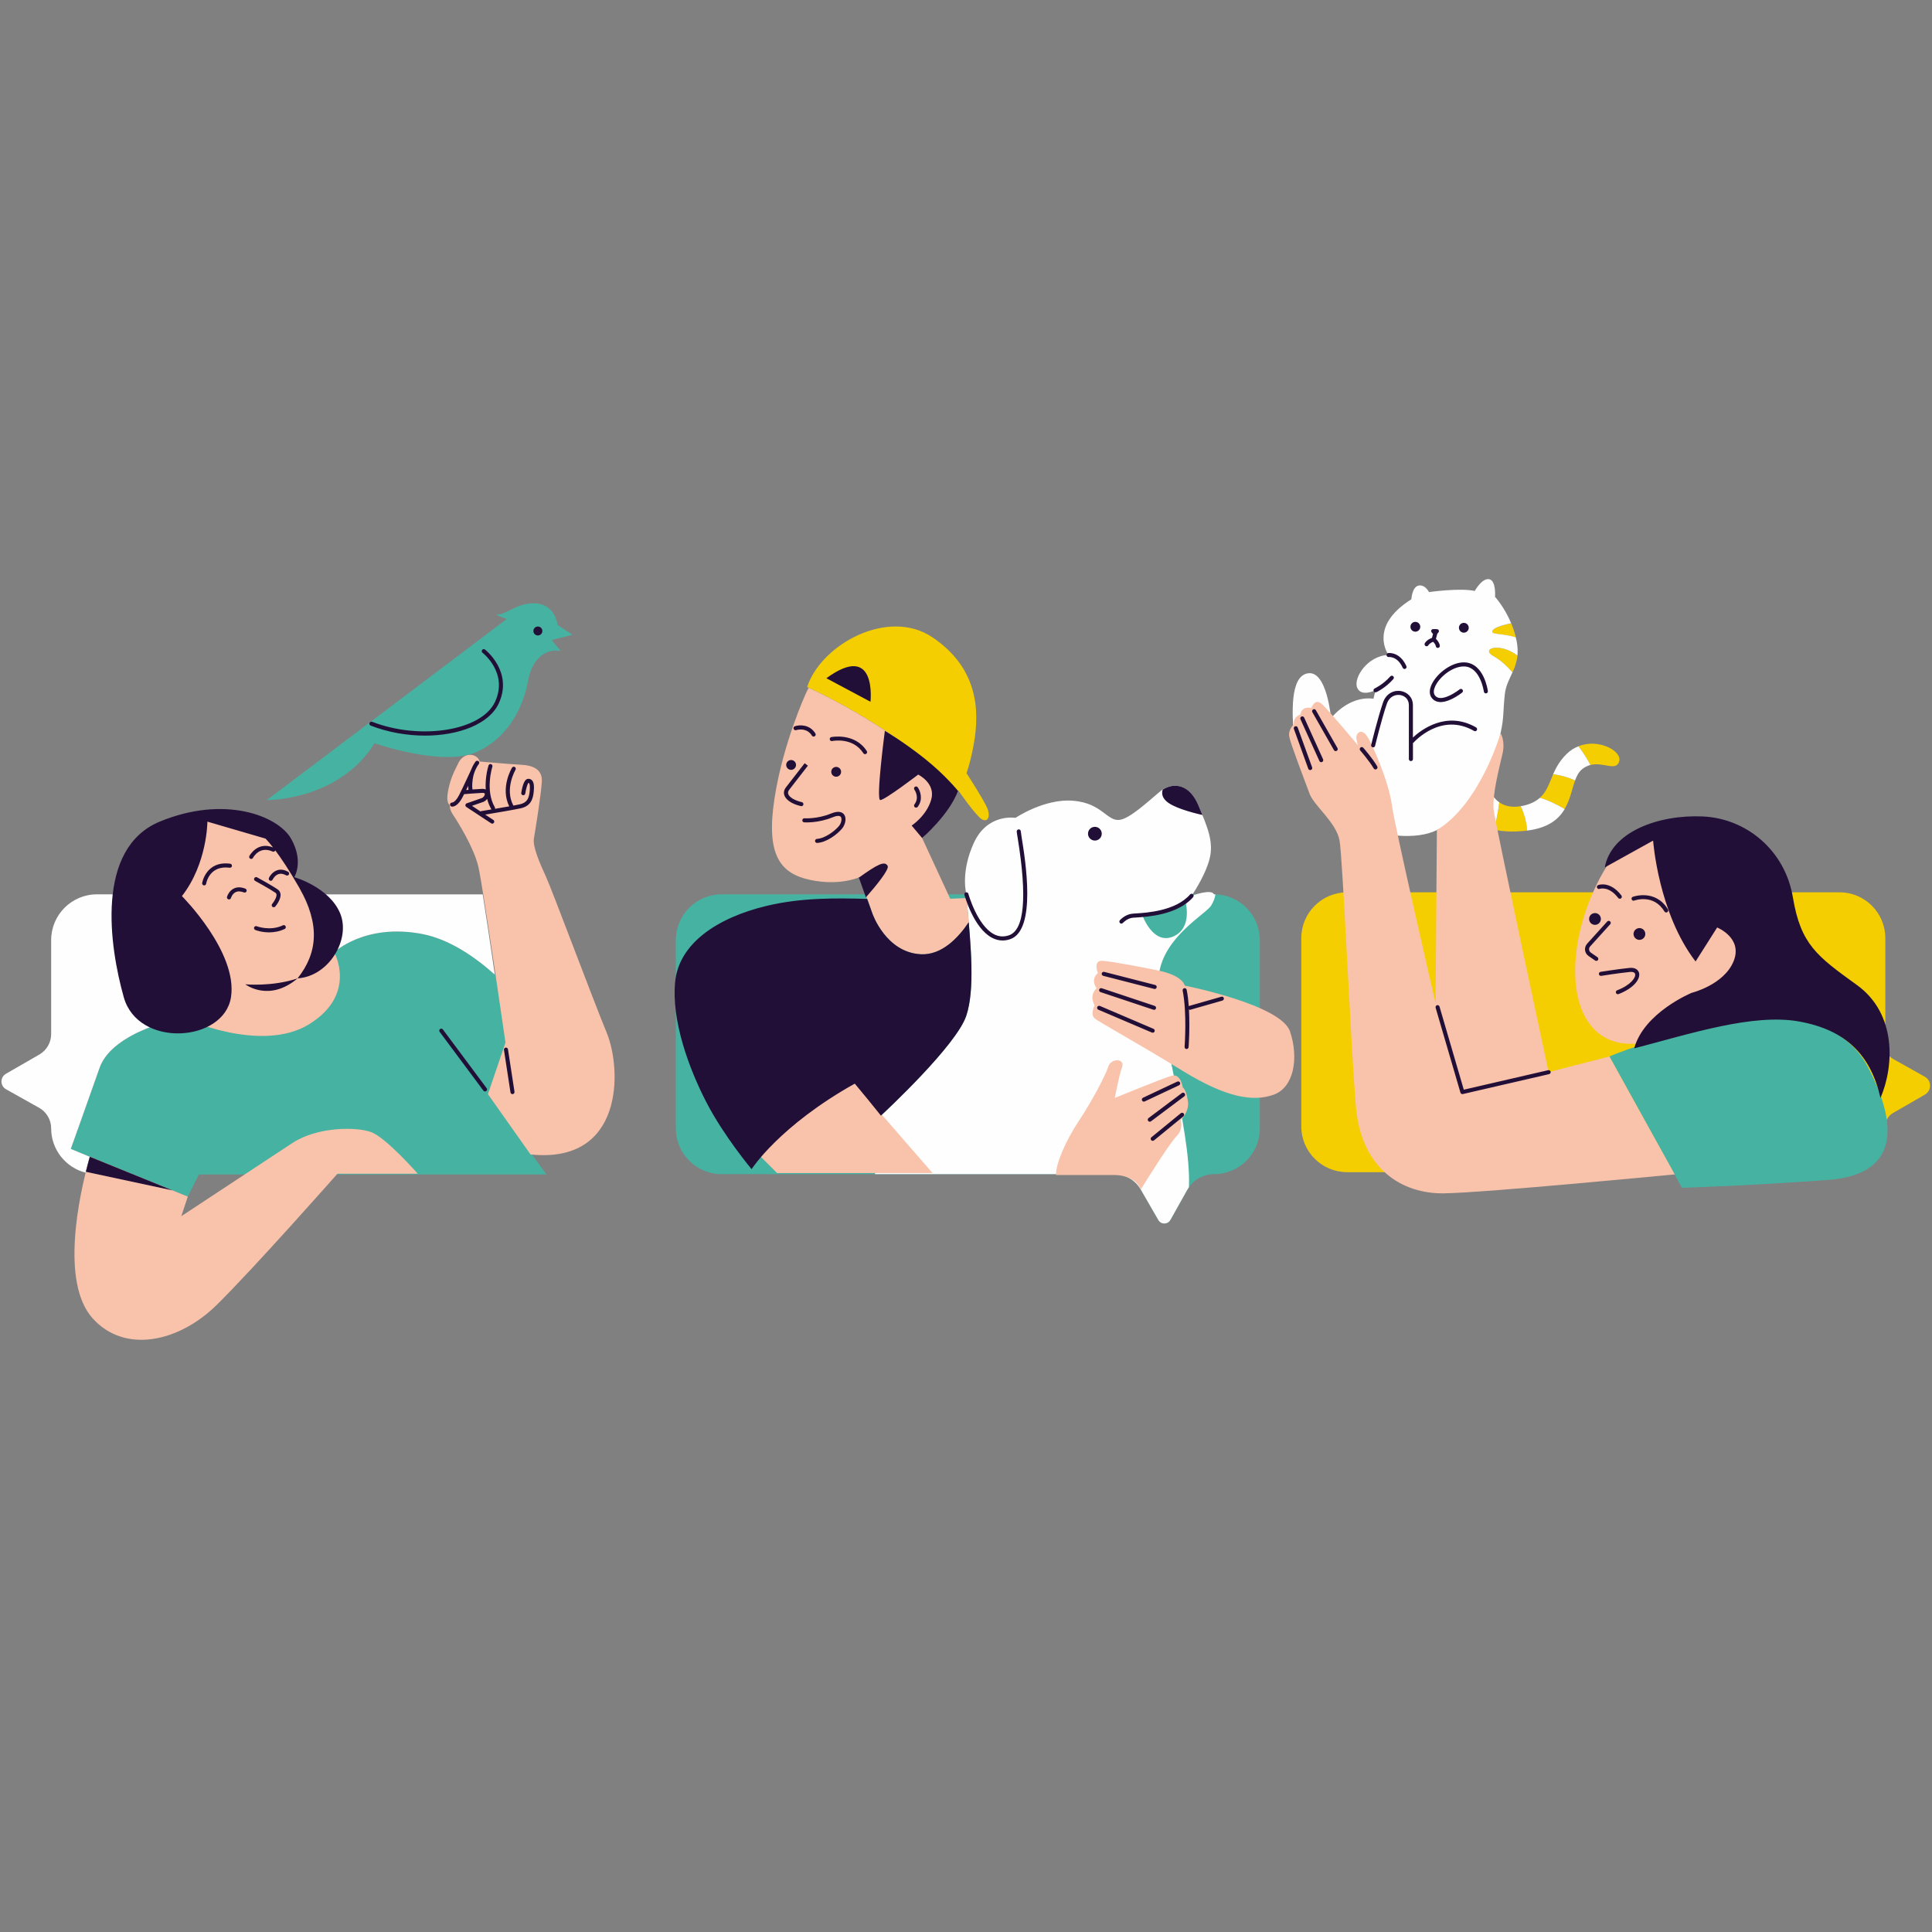 <svg xmlns="http://www.w3.org/2000/svg" xmlns:xlink="http://www.w3.org/1999/xlink" width="1000" zoomAndPan="magnify" viewBox="0 0 750 750" height="1000" preserveAspectRatio="xMidYMid meet" version="1.0"><rect x="0" y="0" width="750" height="750" fill="#808080" stroke="none"/><defs><clipPath id="2e55a5ad26"><path d="M 0 224.316 L 623 224.316 L 623 475 L 0 475 Z M 0 224.316 " clip-rule="nonzero"/></clipPath></defs><path fill="#f5ce02" d="M 747.254 424.922 L 734.855 432.074 C 733.008 433.145 731.863 435.109 731.863 437.246 C 731.863 447.07 723.902 455.031 714.078 455.031 L 522.941 455.031 C 513.117 455.031 505.156 447.07 505.156 437.246 L 505.156 364.184 C 505.156 354.359 513.117 346.398 522.941 346.398 L 714.094 346.398 C 723.918 346.398 731.879 354.359 731.879 364.184 L 731.879 405.902 C 731.879 408.051 733.039 410.051 734.93 411.102 L 747.207 417.98 C 749.91 419.492 749.922 423.367 747.254 424.922 Z M 375.199 300.137 C 376.129 297.434 377.121 293.836 377.988 289.031 C 380.523 275.09 379.254 259.105 362.02 247.434 C 344.77 235.766 318.656 250.227 313.332 266.715 C 313.332 266.715 349.602 282.684 371.918 307.043 C 371.918 307.043 371.98 306.984 372.086 306.832 L 372.055 306.906 C 372.055 306.906 378.906 316.793 381.191 318.074 C 383.48 319.34 384.609 316.93 383.223 313.633 C 381.91 310.582 376.098 301.508 375.199 300.137 Z M 628.555 295.621 C 629.82 291.594 620.668 286.543 612.75 289.703 C 614.262 291.656 615.91 294.094 617.402 296.961 C 622.469 295.68 627.305 299.586 628.555 295.621 Z M 611.441 302.973 C 608.266 301.508 605.309 300.852 602.945 300.562 C 601.402 304.086 600.457 307.32 597.789 309.699 C 601.234 310.734 604.516 312.352 607.383 314.078 C 609.547 310.414 610.25 306.25 611.441 302.973 Z M 579.867 254.789 C 582.719 256.344 585.312 258.906 587.156 261.027 C 588.027 259.09 588.805 257.031 589.062 254.512 C 582.125 249.16 574.465 251.844 579.867 254.789 Z M 588.453 247.434 C 587.98 245.469 587.355 243.637 586.652 241.977 C 583.07 242.738 578.922 243.941 579.363 245.422 C 579.637 246.32 583.801 245.957 588.453 247.434 Z M 582.016 311.453 C 581.68 314.566 580.828 318.652 580.02 322.055 C 583.129 322.785 587.141 323.062 592.297 322.496 C 592.496 322.48 592.664 322.449 592.848 322.422 C 592.527 318.453 591.457 315.281 590.312 312.965 C 586.547 313.605 583.879 312.766 582.016 311.453 Z M 582.016 311.453 " fill-opacity="1" fill-rule="nonzero"/><path fill="#46b2a2" d="M 489.062 364.961 L 489.062 438.023 C 489.062 447.848 481.102 455.809 471.277 455.809 C 466.977 455.809 463.012 458.129 460.906 461.895 L 454.363 473.578 C 453.34 475.41 450.719 475.426 449.68 473.609 L 442.848 461.758 C 440.727 458.082 436.789 455.809 432.551 455.809 L 280.141 455.809 C 270.316 455.809 262.355 447.848 262.355 438.023 L 262.355 364.961 C 262.355 355.137 270.316 347.176 280.141 347.176 L 471.293 347.176 C 481.102 347.176 489.062 355.137 489.062 364.961 Z M 725.184 414.305 C 715.68 396.047 693.988 392.617 668.121 397.574 C 642.25 402.516 624.758 410.125 624.758 410.125 L 652.914 461.102 C 652.914 461.102 678.781 460.34 709.594 458.051 C 740.391 455.777 734.688 432.562 725.184 414.305 Z M 205.797 393.012 C 205.797 393.012 186.273 366.883 163.957 362.582 C 141.641 358.266 129.715 369.691 129.715 369.691 C 129.715 369.691 138.332 387.688 119.57 397.328 C 100.809 406.969 70.883 395.039 70.883 395.039 C 70.883 395.039 43.746 400.121 38.668 414.566 C 33.586 429.023 27.5 446.016 27.5 446.016 L 72.895 464.535 L 77.211 455.918 L 212.125 455.918 L 189.551 424.723 Z M 216.441 242.617 C 216.441 242.617 215.68 234.762 208.07 234.242 C 200.457 233.738 196.398 239.062 192.344 238.559 L 196.66 240.328 C 196.66 240.328 189.309 245.91 176.875 255.289 C 164.445 264.672 103.586 310.582 103.586 310.582 C 103.586 310.582 131.359 310.965 145.426 288.527 C 145.426 288.527 172.055 297.906 185.234 291.82 C 198.43 285.734 203.492 272.801 205.02 264.184 C 206.543 255.566 212.125 251.508 217.695 252.773 L 214.141 248.457 L 222.254 246.43 Z M 216.441 242.617 " fill-opacity="1" fill-rule="nonzero"/><g clip-path="url(#2e55a5ad26)"><path fill="#fefefe" d="M 462.57 347.742 C 462.57 347.742 462.812 347.527 463.211 347.176 L 462.949 347.176 C 464.172 345.316 468.105 339.078 469.539 333.48 C 471.246 326.828 468.777 321.109 465.16 312.551 C 461.547 303.996 454.895 303.414 450.137 307.41 C 445.379 311.406 438.699 317.645 434.73 318.258 C 429.789 319.02 427.883 311.789 416.656 310.844 C 405.43 309.898 394.219 317.492 394.219 317.492 C 394.219 317.492 383.375 315.586 378.051 327.195 C 372.727 338.801 375.152 347.176 375.152 347.176 C 376.234 362.078 379.012 382.793 375.062 394.398 C 371.004 406.312 341.84 433.203 341.84 433.203 L 339.688 455.809 L 432.535 455.809 C 436.789 455.809 440.711 458.082 442.832 461.758 L 449.664 473.609 C 450.719 475.426 453.324 475.41 454.348 473.578 L 460.891 461.895 C 461.09 461.543 461.316 461.223 461.531 460.902 C 462.613 437.871 448.109 393.059 449.879 378.43 C 451.648 363.727 468.137 354.848 470.164 351.555 C 471.066 350.09 471.676 348.473 471.828 347.207 C 471.645 347.207 471.445 347.176 471.262 347.176 C 470.348 344.887 462.57 347.742 462.57 347.742 Z M 455.34 363.59 C 447.484 366.883 443.426 355.215 443.426 355.215 C 443.426 355.215 451.801 355.473 460.16 349.891 C 460.16 349.891 463.211 360.293 455.34 363.59 Z M 588.453 247.434 C 588.438 247.422 588.438 247.422 588.453 247.434 C 588.438 247.391 588.422 247.328 588.406 247.281 C 588.422 247.328 588.438 247.375 588.453 247.434 Z M 587.234 260.859 C 587.418 260.445 587.598 260.035 587.766 259.605 C 587.598 260.02 587.418 260.43 587.234 260.859 Z M 587.156 261.027 C 587.172 260.965 587.203 260.902 587.234 260.844 C 587.203 260.902 587.188 260.965 587.156 261.027 Z M 581.086 322.281 C 581.285 322.328 581.484 322.359 581.695 322.406 C 581.484 322.359 581.301 322.312 581.086 322.281 Z M 586.777 242.297 C 587.066 243.027 587.355 243.758 587.613 244.551 C 587.355 243.773 587.082 243.027 586.777 242.297 Z M 580.02 322.055 C 580.367 322.129 580.719 322.207 581.086 322.281 C 580.719 322.207 580.355 322.145 580.004 322.07 C 580.02 322.07 580.02 322.055 580.02 322.055 Z M 586.777 242.297 C 586.73 242.188 586.684 242.066 586.637 241.961 C 586.637 241.961 586.637 241.961 586.652 241.961 C 586.699 242.066 586.73 242.188 586.777 242.297 Z M 588.406 247.266 C 588.18 246.352 587.934 245.453 587.645 244.598 C 587.918 245.453 588.18 246.352 588.406 247.266 Z M 581.695 322.406 C 582.383 322.512 583.086 322.617 583.848 322.68 C 583.086 322.602 582.383 322.512 581.695 322.406 Z M 582.016 311.453 C 581.68 314.566 580.828 318.637 580.02 322.039 C 570.773 319.844 569.465 313.617 569.465 313.617 C 569.465 313.617 565.91 318.18 557.793 322.238 C 549.68 326.293 536.242 324.266 529.637 321.473 C 523.047 318.684 503.766 310.066 502.242 285.965 C 501.723 277.852 500.473 262.383 507.824 261.363 C 515.176 260.34 516.703 278.855 516.703 278.855 C 516.703 278.855 523.293 269.98 533.191 271.246 L 533.953 267.949 C 533.953 267.949 528.371 270.742 526.844 266.93 C 525.32 263.133 530.902 254.496 539.02 254.254 C 539.02 254.254 530.902 243.285 547.895 232.641 C 547.895 232.641 548.156 227.82 550.688 227.316 C 553.219 226.812 554.742 229.848 554.742 229.848 C 554.742 229.848 566.656 228.141 572.5 229.406 C 572.5 229.406 575.289 224.328 578.082 224.844 C 580.871 225.348 580.371 231.695 580.371 231.695 C 580.371 231.695 584 235.629 586.637 241.945 C 583.07 242.707 578.906 243.91 579.348 245.391 C 579.621 246.305 583.785 245.941 588.422 247.406 C 588.531 247.832 588.637 248.242 588.727 248.688 C 589.66 253.367 588.926 256.633 587.781 259.5 C 588.379 257.992 588.863 256.375 589.047 254.496 C 582.109 249.145 574.449 251.828 579.852 254.773 C 582.703 256.328 585.297 258.875 587.141 261.012 C 585.906 263.742 584.52 266.242 584.168 269.492 C 583.406 276.598 583.906 278.367 582.52 284.578 C 581.133 290.785 578.082 306.008 578.082 306.008 C 578.082 306.008 578.98 309.332 582.016 311.453 Z M 622.789 289.473 C 619.844 288.512 616.184 288.328 612.75 289.703 C 616.184 288.328 619.828 288.496 622.789 289.473 Z M 612.75 289.703 C 614.262 291.656 615.91 294.094 617.402 296.961 C 616.305 297.238 615.191 297.754 614.109 298.656 C 612.875 299.691 612.082 301.203 611.441 302.973 C 608.266 301.508 605.309 300.852 602.945 300.562 C 602.594 301.387 602.258 302.18 601.938 302.957 C 603.266 299.707 604.652 296.078 608.266 292.586 C 609.656 291.242 611.18 290.328 612.75 289.703 Z M 609.242 309.957 C 609.105 310.34 608.969 310.723 608.816 311.102 C 608.969 310.723 609.121 310.34 609.242 309.957 Z M 608.711 311.375 C 608.738 311.285 608.785 311.195 608.816 311.102 C 608.785 311.195 608.754 311.285 608.711 311.375 Z M 609.242 309.957 C 609.273 309.883 609.305 309.805 609.32 309.73 C 609.305 309.805 609.273 309.883 609.242 309.957 Z M 608.207 312.535 C 608.176 312.598 608.145 312.656 608.113 312.719 C 608.145 312.656 608.176 312.598 608.207 312.535 Z M 608.711 311.375 C 608.559 311.773 608.375 312.156 608.191 312.535 C 608.391 312.156 608.559 311.758 608.711 311.375 Z M 609.777 308.387 C 609.641 308.828 609.488 309.285 609.336 309.73 C 609.488 309.285 609.641 308.828 609.777 308.387 Z M 597.805 309.699 C 601.25 310.734 604.531 312.352 607.398 314.078 C 605.078 318.027 601.051 321.398 592.848 322.434 C 592.527 318.469 591.457 315.297 590.312 312.977 C 590.863 312.887 591.426 312.781 592.039 312.613 C 594.629 311.926 596.43 310.918 597.805 309.699 Z M 608.113 312.719 C 607.902 313.176 607.656 313.617 607.398 314.062 C 607.656 313.617 607.902 313.176 608.113 312.719 Z M 607.398 314.078 C 607.398 314.062 607.398 314.062 607.398 314.078 C 607.398 314.062 607.398 314.078 607.398 314.078 Z M 86.852 382.352 L 88.117 390.207 L 70.867 395.023 C 70.867 395.023 43.73 400.105 38.652 414.551 C 33.574 429.008 27.484 446 27.484 446 L 34.84 449.051 C 34.32 450.867 33.77 452.957 33.207 455.23 C 25.535 453.246 19.859 446.305 19.859 438.023 C 19.859 434.715 18.074 431.664 15.191 430.047 L 2.332 422.848 C 0 421.535 -0.016 418.195 2.289 416.852 L 15.285 409.363 C 18.105 407.73 19.859 404.711 19.859 401.445 L 19.859 364.961 C 19.859 355.137 27.82 347.176 37.645 347.176 L 48.781 347.176 C 48.215 356.969 53.082 365.953 58.664 370.191 C 68.09 377.285 86.852 382.352 86.852 382.352 Z M 187.387 347.176 C 188.742 355.672 190.512 367.555 192.082 378.355 C 184.535 371.598 174.559 364.625 163.957 362.582 C 141.641 358.266 129.715 369.691 129.715 369.691 L 116.32 379.254 C 118.227 377.789 122.863 373.547 122.863 366.898 C 122.863 361.727 121.125 355.016 117.527 347.191 L 187.387 347.191 Z M 187.387 347.176 " fill-opacity="1" fill-rule="nonzero"/></g><path fill="#f9c2aa" d="M 683.711 370.559 C 679.531 390.344 658.984 404.039 634.641 405.184 C 610.297 406.328 606.117 376.277 617.527 348.504 C 628.934 320.727 642.633 322.633 642.633 322.633 C 681.816 314.641 687.902 350.777 683.711 370.559 Z M 601.176 416.211 C 601.176 416.211 580.629 320.344 579.867 314.641 C 579.102 308.938 582.152 297.527 583.281 292.586 C 584.426 287.645 582.52 284.594 582.52 284.594 C 582.52 284.594 574.785 311.852 557.793 322.254 L 557.293 389.457 C 557.293 389.457 541.32 320.484 540.301 312.367 C 539.277 304.254 532.945 289.031 530.66 285.734 C 528.371 282.441 526.098 284.715 526.602 287.004 C 527.105 289.289 527.105 289.289 527.105 289.289 C 527.105 289.289 515.941 275.852 513.164 273.32 C 510.371 270.789 509.105 274.844 509.105 274.844 C 509.105 274.844 505.309 273.824 504.789 277.379 C 504.789 277.379 502 278.141 502.258 281.176 C 502.258 281.176 499.969 283.203 500.488 285.996 C 500.992 288.785 506.574 303.246 508.344 308.051 C 510.113 312.871 518.746 319.219 520.012 326.309 C 521.277 333.418 524.328 405.43 526.359 429.527 C 528.387 453.629 544.113 463.512 560.602 463.254 C 577.09 462.992 650.121 455.902 650.121 455.902 L 624.758 410.125 Z M 295.074 448.793 L 301.664 455.383 L 362.02 455.383 L 331.832 420.637 C 306.984 433.082 295.074 448.793 295.074 448.793 Z M 461.18 427.742 C 461.18 427.742 460.676 423.184 459.152 422.16 C 459.152 422.16 458.391 416.578 454.836 417.602 C 451.281 418.621 432.777 426.219 432.777 426.219 C 432.777 426.219 434.305 417.844 435.57 414.305 C 436.836 410.75 431.254 410.75 430.246 414.047 C 429.227 417.34 423.902 427.484 418.836 435.094 C 413.758 442.707 409.699 452.086 409.961 456.145 C 409.961 456.145 427.762 456.145 432.551 456.145 C 437.34 456.145 441.504 458.219 442.848 461.742 C 446.477 455.887 454.332 443.453 456.863 440.922 C 459.395 438.391 458.391 434.836 458.391 434.836 C 458.391 434.836 461.684 431.559 461.18 427.742 Z M 459.914 382.609 C 459.914 382.609 459.41 378.812 449.77 376.781 C 444.586 375.684 431.773 373.227 427.961 372.984 C 424.16 372.727 426.191 377.805 426.191 377.805 C 426.191 377.805 423.141 379.832 425.688 383.633 C 425.688 383.633 422.637 386.164 424.922 390.219 C 424.922 390.219 423.156 393.773 424.922 395.301 C 426.691 396.824 441.656 404.941 458.906 415.586 C 476.16 426.234 486.547 427.758 494.418 424.969 C 502.273 422.176 504.301 410.766 500.762 400.363 C 497.195 389.961 459.914 382.609 459.914 382.609 Z M 211.883 340.191 C 209.32 334.621 206.742 328.535 207.262 325.5 C 207.777 322.465 210.082 308.281 210.34 303.477 C 210.602 298.672 207 297.145 202.379 296.887 C 197.758 296.625 186.195 295.621 186.195 295.621 C 185.418 292.586 180.277 291.562 177.973 296.125 C 175.656 300.684 174.633 303.215 173.855 307.52 C 173.078 311.82 174.633 312.582 174.633 312.582 C 174.633 312.582 174.375 314.105 175.914 316.379 C 177.457 318.652 183.879 328.781 185.676 336.375 C 187.477 343.973 196.219 404.742 196.219 404.742 L 189.414 424.738 L 205.949 448.152 C 242.082 451.949 241.457 415.375 235.539 400.945 C 229.605 386.516 214.445 345.758 211.883 340.191 Z M 143.914 439.414 C 138.086 437.383 123.125 437.383 113.484 443.73 C 103.844 450.074 70.379 472.129 70.379 472.129 L 72.91 464.52 L 34.867 449.051 C 30.551 464.273 23.461 497.742 35.891 511.695 C 48.32 525.637 69.371 521.078 84.074 506.617 C 98.781 492.156 130.996 455.641 130.996 455.641 L 162.188 455.641 C 162.172 455.641 149.758 441.441 143.914 439.414 Z M 58.711 370.18 C 68.09 377.285 86.867 382.352 86.867 382.352 L 88.133 390.207 L 70.883 395.023 C 70.883 395.023 101.312 409.227 120.09 397.559 C 138.852 385.891 129.727 369.66 129.727 369.66 L 116.336 379.223 C 118.242 377.758 122.879 373.52 122.879 366.867 C 122.879 358.492 118.32 346.078 108.68 331.359 C 99.039 316.656 75.961 312.078 58.969 327.301 C 41.977 342.523 49.328 363.086 58.711 370.18 Z M 368.867 348.883 L 357.961 325.305 C 357.961 325.305 365.895 317.324 370.637 305.703 C 349.969 283.938 318.656 269.156 313.941 267.004 C 313.5 267.781 313.117 268.547 312.812 269.262 C 312.812 269.262 303.934 288.543 300.641 310.094 C 297.348 331.648 302.668 339 314.34 341.547 C 326.008 344.078 333.617 340.527 333.617 340.527 L 338.699 354.727 C 338.699 354.727 343.883 369.75 357.457 370.453 C 365.543 370.863 371.949 364.152 376.066 358.02 C 375.793 354.758 375.52 351.598 375.273 348.625 Z M 368.867 348.883 " fill-opacity="1" fill-rule="nonzero"/><path fill="#220f38" d="M 730.004 426.234 C 726.203 409.5 716.566 399.859 698.551 396.566 C 680.551 393.27 655.949 401.387 634.395 406.969 C 638.195 393.027 656.711 385.414 656.711 385.414 C 656.711 385.414 669.145 382.363 672.941 373.242 C 676.738 364.105 666.594 360.051 666.594 360.051 L 658.223 373.242 C 643.762 354.48 641.734 326.324 641.734 326.324 C 641.734 326.324 630.324 332.672 622.973 336.727 C 625.504 322.785 644.02 316.18 661.012 316.945 C 678.004 317.707 692.969 330.137 696.004 348.395 C 699.055 366.656 705.383 371.215 720.852 382.379 C 736.316 393.547 735.328 413.801 730.004 426.234 Z M 634.137 362.566 C 634.137 363.832 635.16 364.855 636.426 364.855 C 637.691 364.855 638.711 363.832 638.711 362.566 C 638.711 361.301 637.691 360.277 636.426 360.277 C 635.16 360.293 634.137 361.316 634.137 362.566 Z M 619.172 359.027 C 620.438 359.027 621.461 358.004 621.461 356.738 C 621.461 355.473 620.438 354.453 619.172 354.453 C 617.906 354.453 616.887 355.473 616.887 356.738 C 616.887 358.004 617.906 359.027 619.172 359.027 Z M 617.57 369.812 C 617.191 369.551 616.93 369.141 616.887 368.668 C 616.824 368.211 616.977 367.738 617.297 367.402 L 625.09 358.785 C 625.383 358.465 625.352 357.961 625.031 357.672 C 624.711 357.379 624.207 357.41 623.918 357.73 L 616.121 366.348 C 615.512 367.035 615.207 367.949 615.312 368.867 C 615.422 369.781 615.926 370.605 616.688 371.125 L 619.234 372.879 C 619.371 372.969 619.523 373.016 619.676 373.016 C 619.922 373.016 620.18 372.895 620.332 372.68 C 620.578 372.328 620.484 371.824 620.133 371.582 Z M 646.141 353.84 C 646.293 354.086 646.551 354.223 646.812 354.223 C 646.949 354.223 647.086 354.191 647.223 354.117 C 647.59 353.887 647.711 353.414 647.5 353.035 C 642.648 344.965 633.953 348.105 633.863 348.137 C 633.449 348.289 633.25 348.746 633.406 349.145 C 633.559 349.555 634.016 349.77 634.41 349.602 C 634.715 349.512 641.961 346.887 646.141 353.84 Z M 620.973 345.055 C 621.004 345.039 624.527 343.789 628.188 348.594 C 628.34 348.793 628.586 348.898 628.812 348.898 C 628.98 348.898 629.148 348.855 629.285 348.73 C 629.637 348.473 629.699 347.969 629.438 347.633 C 625.078 341.914 620.605 343.5 620.426 343.578 C 620.012 343.73 619.812 344.188 619.965 344.582 C 620.117 344.996 620.562 345.207 620.973 345.055 Z M 636.289 377.727 C 636.012 376.598 634.883 375.484 632.535 375.746 C 627.746 376.25 621.398 377.254 621.34 377.27 C 620.914 377.348 620.621 377.742 620.684 378.172 C 620.758 378.598 621.156 378.887 621.582 378.828 C 621.645 378.812 627.961 377.805 632.703 377.316 C 633.238 377.254 634.547 377.227 634.762 378.109 C 635.082 379.453 633.086 382.395 627.777 384.426 C 627.363 384.578 627.164 385.035 627.32 385.445 C 627.441 385.766 627.73 385.949 628.051 385.949 C 628.141 385.949 628.234 385.934 628.324 385.902 C 634.289 383.602 636.836 380.047 636.289 377.727 Z M 600.992 415.449 L 568.242 423.016 L 558.816 390.754 C 558.695 390.344 558.266 390.098 557.84 390.219 C 557.43 390.344 557.184 390.785 557.305 391.195 L 566.945 424.16 C 567.055 424.496 567.359 424.723 567.695 424.723 C 567.754 424.723 567.816 424.723 567.875 424.707 L 601.359 416.977 C 601.785 416.883 602.043 416.457 601.953 416.027 C 601.859 415.602 601.418 415.344 600.992 415.449 Z M 510.816 275.699 C 510.602 275.316 510.113 275.18 509.746 275.41 C 509.367 275.625 509.242 276.113 509.457 276.477 L 517.832 291.18 C 517.969 291.441 518.242 291.578 518.516 291.578 C 518.656 291.578 518.777 291.547 518.914 291.473 C 519.297 291.258 519.418 290.77 519.203 290.402 Z M 506.27 278.551 C 506.086 278.156 505.613 277.988 505.23 278.156 C 504.836 278.34 504.652 278.797 504.836 279.191 L 512.188 295.422 C 512.324 295.711 512.598 295.879 512.902 295.879 C 513.012 295.879 513.117 295.863 513.223 295.805 C 513.621 295.621 513.789 295.164 513.621 294.766 Z M 503.766 282.426 C 503.613 282.016 503.172 281.801 502.762 281.953 C 502.348 282.105 502.137 282.547 502.289 282.961 L 507.871 298.426 C 507.992 298.746 508.281 298.945 508.617 298.945 C 508.711 298.945 508.801 298.93 508.891 298.898 C 509.305 298.746 509.52 298.305 509.367 297.895 Z M 529.227 290.281 C 528.934 289.945 528.445 289.914 528.113 290.207 C 527.793 290.496 527.746 290.984 528.035 291.32 C 528.066 291.363 531.559 295.359 533.266 298.305 C 533.418 298.547 533.68 298.703 533.953 298.703 C 534.09 298.703 534.227 298.672 534.352 298.594 C 534.73 298.383 534.855 297.895 534.641 297.512 C 532.855 294.43 529.379 290.449 529.227 290.281 Z M 368.867 348.883 L 369.172 348.871 C 368.988 348.871 368.867 348.883 368.867 348.883 Z M 376.066 358.004 C 371.949 364.137 365.543 370.848 357.457 370.438 C 343.883 369.734 338.699 354.711 338.699 354.711 L 336.637 348.945 C 324.758 348.641 311.258 348.383 297.605 351.66 C 278.586 356.223 263.621 366.121 262.098 381.082 C 260.57 396.047 267.418 414.809 274.27 428.004 C 281.117 441.195 291.762 453.871 291.762 453.871 C 291.762 453.871 302.41 437.141 331.832 420.652 C 335.328 424.844 338.852 429.191 341.977 433.082 C 343.961 431.238 371.172 405.887 375.078 394.398 C 378.586 384.09 376.801 366.625 375.594 352.395 C 375.746 354.223 375.898 356.082 376.066 358.004 Z M 427.699 323.641 C 427.699 322.176 426.512 320.973 425.031 320.973 C 423.566 320.973 422.359 322.16 422.359 323.641 C 422.359 325.105 423.551 326.309 425.031 326.309 C 426.512 326.309 427.699 325.121 427.699 323.641 Z M 466.777 316.379 C 466.273 315.16 465.742 313.895 465.176 312.535 C 461.867 304.68 455.996 303.566 451.371 306.527 C 450.945 307.809 451.051 309.316 452.562 310.828 C 455.094 313.391 462.293 315.359 466.777 316.379 Z M 396.277 322.754 C 396.277 322.312 395.926 321.961 395.484 321.961 C 395.043 321.961 394.691 322.312 394.691 322.754 C 394.691 323.047 394.797 323.703 395.059 325.289 C 398.797 348.336 397.668 361.055 391.672 363.086 C 389.613 363.785 387.707 363.633 385.816 362.645 C 379.348 359.227 375.945 347.086 375.914 346.961 C 375.793 346.535 375.367 346.305 374.938 346.414 C 374.527 346.535 374.27 346.961 374.391 347.375 C 374.527 347.895 378.004 360.293 385.066 364.031 C 386.41 364.734 387.781 365.098 389.199 365.098 C 390.176 365.098 391.184 364.93 392.176 364.578 C 402.457 361.07 398.047 333.953 396.598 325.027 C 396.445 323.977 396.277 322.953 396.277 322.754 Z M 435.312 358.539 C 435.523 358.539 435.754 358.449 435.906 358.281 C 435.922 358.266 437.523 356.48 439.703 356.266 C 439.965 356.238 440.359 356.223 440.848 356.191 C 445.316 355.918 457.184 355.199 463.18 348.258 C 463.469 347.922 463.422 347.434 463.102 347.145 C 462.766 346.855 462.277 346.902 461.988 347.223 C 456.422 353.66 445.043 354.344 440.758 354.605 C 440.238 354.637 439.824 354.664 439.551 354.695 C 436.746 354.969 434.809 357.152 434.73 357.242 C 434.441 357.562 434.473 358.066 434.809 358.355 C 434.945 358.48 435.129 358.539 435.312 358.539 Z M 428.266 378.812 L 448.047 383.891 C 448.109 383.906 448.184 383.922 448.246 383.922 C 448.598 383.922 448.918 383.676 449.008 383.324 C 449.117 382.898 448.855 382.473 448.445 382.363 L 428.66 377.285 C 428.25 377.18 427.805 377.438 427.699 377.852 C 427.594 378.262 427.852 378.703 428.266 378.812 Z M 448.246 390.48 L 427.699 383.633 C 427.289 383.492 426.844 383.723 426.707 384.133 C 426.57 384.547 426.801 384.988 427.211 385.125 L 447.758 391.977 C 447.836 392.004 447.926 392.02 448 392.02 C 448.336 392.02 448.641 391.809 448.75 391.488 C 448.871 391.074 448.656 390.617 448.246 390.48 Z M 447.484 400.898 C 447.789 400.898 448.078 400.715 448.199 400.426 C 448.367 400.027 448.184 399.555 447.789 399.387 L 427 390.512 C 426.602 390.344 426.129 390.527 425.961 390.922 C 425.793 391.32 425.977 391.793 426.371 391.961 L 447.164 400.836 C 447.27 400.867 447.375 400.898 447.484 400.898 Z M 474.145 386.926 L 461.715 390.48 C 461.621 390.512 461.562 390.555 461.484 390.602 C 461.316 388.406 461.074 386.223 460.66 384.242 C 460.57 383.812 460.145 383.539 459.73 383.617 C 459.305 383.707 459.031 384.121 459.105 384.547 C 460.844 393.211 459.867 406.266 459.855 406.391 C 459.824 406.816 460.145 407.199 460.57 407.227 C 460.586 407.227 460.617 407.227 460.633 407.227 C 461.043 407.227 461.379 406.906 461.41 406.496 C 461.441 406.098 461.957 399.098 461.547 391.883 C 461.652 391.945 461.777 392.004 461.898 392.004 C 461.973 392.004 462.035 391.988 462.109 391.977 L 474.543 388.422 C 474.953 388.297 475.199 387.871 475.078 387.445 C 475 387.047 474.574 386.805 474.145 386.926 Z M 341.734 310.582 C 343.504 310.582 356.438 300.699 356.438 300.699 C 356.438 300.699 363.285 303.996 361.516 310.34 C 359.746 316.684 353.906 320.484 353.906 320.484 L 357.961 325.305 C 357.961 325.305 368.363 316.426 371.902 307.043 C 371.902 307.043 367.082 300.957 358.969 294.492 C 350.855 288.023 343.504 283.707 343.504 283.707 C 343.504 283.707 339.949 310.582 341.734 310.582 Z M 326.512 299.617 C 326.512 298.562 325.656 297.711 324.602 297.711 C 323.551 297.711 322.695 298.562 322.695 299.617 C 322.695 300.668 323.551 301.523 324.602 301.523 C 325.656 301.523 326.512 300.668 326.512 299.617 Z M 307.109 298.855 C 308.16 298.855 309.016 298 309.016 296.945 C 309.016 295.895 308.16 295.039 307.109 295.039 C 306.055 295.039 305.203 295.895 305.203 296.945 C 305.215 298 306.055 298.855 307.109 298.855 Z M 310.938 312.934 C 310.996 312.949 311.059 312.949 311.105 312.949 C 311.469 312.949 311.789 312.703 311.867 312.336 C 311.957 311.91 311.699 311.5 311.273 311.391 C 308.559 310.781 306.438 309.516 305.996 308.25 C 305.797 307.699 305.934 307.152 306.391 306.559 C 308.48 303.887 313.621 297.238 313.621 297.238 L 312.371 296.277 C 312.371 296.277 307.246 302.926 305.141 305.598 C 304.133 306.879 304.227 308.035 304.5 308.785 C 305.172 310.613 307.566 312.172 310.938 312.934 Z M 335.16 292.402 C 335.312 292.629 335.555 292.77 335.816 292.77 C 335.969 292.77 336.105 292.723 336.242 292.645 C 336.609 292.418 336.715 291.93 336.484 291.562 C 331.863 284.332 322.82 286.117 322.727 286.133 C 322.301 286.223 322.027 286.637 322.117 287.062 C 322.207 287.492 322.621 287.766 323.047 287.672 C 323.367 287.598 331.117 286.102 335.16 292.402 Z M 309.074 283.434 C 309.121 283.418 313.07 282.152 315.191 285.566 C 315.344 285.812 315.605 285.934 315.863 285.934 C 316 285.934 316.152 285.902 316.273 285.812 C 316.641 285.582 316.762 285.094 316.535 284.73 C 314.324 281.145 310.355 281.328 308.574 281.922 C 308.16 282.059 307.934 282.504 308.07 282.914 C 308.223 283.355 308.664 283.57 309.074 283.434 Z M 317.145 325.652 C 316.719 325.684 316.383 326.051 316.398 326.477 C 316.426 326.891 316.762 327.227 317.176 327.227 C 317.191 327.227 317.207 327.227 317.223 327.227 C 320.91 327.027 325.105 323.824 326.922 321.613 C 328.125 320.133 328.754 317.645 327.668 316.18 C 327.027 315.328 325.625 314.566 322.59 315.816 C 317.328 317.996 312.34 317.66 312.293 317.66 C 311.867 317.629 311.484 317.949 311.457 318.395 C 311.426 318.82 311.746 319.203 312.188 319.23 C 312.402 319.246 317.57 319.598 323.199 317.281 C 324.816 316.609 325.992 316.547 326.418 317.129 C 326.938 317.828 326.586 319.551 325.719 320.621 C 324.129 322.543 320.316 325.473 317.145 325.652 Z M 355.141 313.359 C 355.277 313.465 355.445 313.527 355.613 313.527 C 355.855 313.527 356.086 313.422 356.238 313.223 C 358.48 310.293 357.23 306.969 356.254 305.625 C 355.996 305.277 355.508 305.199 355.156 305.441 C 354.805 305.703 354.727 306.191 354.973 306.543 C 355.062 306.664 357.062 309.547 354.988 312.262 C 354.727 312.613 354.789 313.102 355.141 313.359 Z M 344.586 336.133 C 343.441 334.043 340.59 335.566 333.418 340.695 L 336.148 348.352 C 339.949 344.02 345.332 337.504 344.586 336.133 Z M 458.086 420.254 C 457.902 419.859 457.43 419.691 457.031 419.871 L 443.715 426.141 C 443.32 426.324 443.152 426.797 443.336 427.195 C 443.473 427.484 443.746 427.652 444.051 427.652 C 444.156 427.652 444.281 427.621 444.387 427.574 L 457.703 421.305 C 458.098 421.109 458.266 420.637 458.086 420.254 Z M 458.801 424.328 L 445.867 434.027 C 445.516 434.285 445.453 434.773 445.715 435.125 C 445.867 435.34 446.109 435.445 446.34 435.445 C 446.508 435.445 446.676 435.402 446.812 435.293 L 459.746 425.594 C 460.098 425.332 460.16 424.844 459.898 424.496 C 459.641 424.145 459.152 424.066 458.801 424.328 Z M 458.391 432.152 L 446.98 441.473 C 446.645 441.746 446.598 442.25 446.871 442.586 C 447.027 442.77 447.254 442.875 447.484 442.875 C 447.652 442.875 447.836 442.812 447.988 442.691 L 459.395 433.371 C 459.73 433.098 459.777 432.594 459.504 432.258 C 459.227 431.922 458.727 431.879 458.391 432.152 Z M 171.934 399.633 C 171.676 399.281 171.188 399.203 170.836 399.465 C 170.484 399.723 170.41 400.211 170.668 400.562 L 187.66 423.383 C 187.812 423.594 188.059 423.703 188.285 423.703 C 188.453 423.703 188.621 423.656 188.758 423.547 C 189.109 423.289 189.184 422.801 188.926 422.449 Z M 196.293 406.68 C 195.867 406.738 195.578 407.152 195.637 407.578 L 198.168 424.066 C 198.23 424.465 198.566 424.738 198.949 424.738 C 198.992 424.738 199.023 424.738 199.07 424.723 C 199.496 424.664 199.785 424.25 199.727 423.824 L 197.195 407.336 C 197.133 406.906 196.719 406.617 196.293 406.68 Z M 206.543 302.941 C 207.199 303.66 207.414 304.941 207.215 307.105 C 206.957 310.035 206.176 312.871 202.164 313.773 C 199.406 314.383 191.52 315.707 188.363 316.227 L 191.52 318.301 C 191.887 318.547 191.977 319.035 191.746 319.383 C 191.594 319.613 191.352 319.734 191.094 319.734 C 190.941 319.734 190.785 319.691 190.664 319.598 L 181.023 313.254 C 180.781 313.086 180.645 312.797 180.676 312.492 C 180.703 312.184 180.918 311.941 181.191 311.852 C 181.191 311.852 185.25 310.461 187.02 309.82 C 187.738 309.562 188.301 308.66 188.195 308.16 C 188.117 307.809 187.523 307.777 187.188 307.793 C 184.441 307.914 180.508 308.266 180.156 308.297 C 180.02 308.586 179.883 308.859 179.742 309.133 C 177.945 312.75 176.203 313.133 175.562 313.133 C 175.473 313.133 175.41 313.133 175.367 313.117 C 174.938 313.055 174.648 312.645 174.711 312.215 C 174.77 311.805 175.137 311.516 175.562 311.543 C 175.656 311.543 176.844 311.406 178.34 308.434 C 180.215 304.68 182.734 299.129 182.766 299.082 C 182.766 299.066 182.777 299.066 182.777 299.051 C 183.574 296.945 184.578 295.68 184.641 295.605 C 184.914 295.27 185.418 295.223 185.754 295.5 C 186.09 295.773 186.137 296.277 185.859 296.613 C 185.844 296.641 183.984 298.945 183.496 302.559 C 183.191 304.879 183.328 305.992 183.434 306.465 C 184.641 306.375 185.98 306.281 187.125 306.238 C 187.738 306.207 188.195 306.312 188.559 306.465 C 188.254 301.586 189.566 297.406 189.645 297.145 C 189.781 296.734 190.223 296.504 190.633 296.641 C 191.047 296.781 191.273 297.223 191.137 297.633 C 191.105 297.727 188.254 306.77 192.082 313.359 C 192.207 313.559 192.207 313.785 192.145 313.984 C 193.945 313.68 195.914 313.344 197.68 313.023 C 194.156 305.855 198.566 298.336 198.766 298.016 C 198.992 297.648 199.465 297.527 199.848 297.742 C 200.215 297.969 200.336 298.441 200.121 298.824 C 200.078 298.898 195.789 306.223 199.297 312.734 C 200.32 312.535 201.203 312.367 201.816 312.23 C 204.684 311.59 205.398 309.82 205.645 306.969 C 205.828 304.848 205.551 304.207 205.367 304.008 C 205.34 303.98 205.293 303.918 205.141 303.902 C 204.758 304.316 204.195 306.191 203.906 308.051 C 203.844 308.48 203.434 308.785 203.004 308.707 C 202.578 308.645 202.289 308.234 202.348 307.809 C 202.93 304.176 203.828 302.332 205.035 302.332 C 205.66 302.316 206.164 302.531 206.543 302.941 Z M 180.965 306.68 C 181.223 306.664 181.527 306.633 181.863 306.602 C 181.789 306.223 181.742 305.719 181.742 305.047 C 181.484 305.582 181.223 306.129 180.965 306.68 Z M 186.484 314.992 C 186.578 314.945 186.668 314.898 186.777 314.887 C 186.82 314.887 188.516 314.594 190.785 314.215 C 190.773 314.184 190.742 314.184 190.727 314.152 C 189.98 312.855 189.461 311.5 189.109 310.125 C 188.711 310.66 188.18 311.102 187.555 311.316 C 186.469 311.695 184.562 312.367 183.223 312.824 Z M 95.227 382.105 C 95.227 382.105 104.363 389.215 115.512 379.816 C 105.629 383.113 95.227 382.105 95.227 382.105 Z M 33.328 454.895 L 66.977 462.109 L 34.867 449.051 C 34.379 450.777 33.848 452.758 33.328 454.895 Z M 114.246 340.512 C 114.246 340.512 118.043 334.426 112.98 325.547 C 107.902 316.668 87.109 308.555 62.004 318.957 C 36.898 329.359 42.48 367.402 48.062 387.172 C 53.645 406.953 86.867 404.664 89.66 387.172 C 92.434 369.676 70.621 347.863 70.621 347.863 C 80.508 335.188 80.508 318.957 80.508 318.957 L 103.082 325.547 C 103.082 325.547 104.102 326.555 105.98 328.965 C 99.863 326.539 96.844 332.227 96.812 332.289 C 96.613 332.672 96.766 333.145 97.148 333.34 C 97.27 333.402 97.391 333.434 97.516 333.434 C 97.805 333.434 98.078 333.281 98.215 333.004 C 98.32 332.809 100.746 328.262 105.812 330.566 C 106.207 330.75 106.68 330.566 106.848 330.168 C 106.863 330.152 106.848 330.121 106.863 330.109 C 109.105 333.113 112.25 337.734 116.152 344.551 C 124.27 358.754 123.383 369.918 115.512 379.801 C 127.684 379.039 136.301 364.578 132 354.438 C 127.684 344.309 114.246 340.512 114.246 340.512 Z M 95.699 346 C 95.852 345.59 95.652 345.148 95.258 344.98 C 93.547 344.309 92.023 344.293 90.742 344.934 C 88.773 345.91 88.148 348.074 88.133 348.168 C 88.012 348.578 88.254 349.023 88.684 349.129 C 88.758 349.145 88.82 349.16 88.895 349.16 C 89.23 349.16 89.551 348.93 89.66 348.594 C 89.66 348.578 90.133 346.992 91.473 346.336 C 92.344 345.91 93.426 345.941 94.707 346.445 C 95.09 346.598 95.547 346.398 95.699 346 Z M 105.109 341.93 C 105.414 341.93 105.688 341.762 105.828 341.473 C 105.844 341.457 106.621 339.809 108.129 339.32 C 109.016 339.031 109.992 339.199 111.074 339.793 C 111.457 340.008 111.93 339.871 112.141 339.488 C 112.355 339.105 112.219 338.633 111.836 338.422 C 110.355 337.598 108.938 337.383 107.625 337.824 C 105.461 338.527 104.438 340.723 104.395 340.816 C 104.211 341.211 104.395 341.668 104.773 341.852 C 104.895 341.914 105.004 341.93 105.109 341.93 Z M 98.719 340.891 C 98.504 341.273 98.656 341.746 99.039 341.961 C 99.102 341.988 104.852 345.133 106.957 346.598 C 107.184 346.766 107.305 346.961 107.336 347.238 C 107.473 348.289 106.375 350.043 105.66 350.898 C 105.383 351.234 105.43 351.723 105.75 352.012 C 105.902 352.133 106.07 352.195 106.254 352.195 C 106.484 352.195 106.695 352.102 106.863 351.918 C 107.094 351.645 109.168 349.113 108.895 347.039 C 108.801 346.32 108.434 345.727 107.855 345.316 C 105.688 343.789 100.031 340.707 99.785 340.57 C 99.406 340.375 98.934 340.512 98.719 340.891 Z M 99.117 361.027 C 99.27 361.086 101.48 361.941 104.484 361.941 C 106.301 361.941 108.418 361.621 110.508 360.629 C 110.906 360.445 111.074 359.973 110.875 359.578 C 110.691 359.18 110.219 359.012 109.824 359.211 C 104.883 361.559 99.727 359.594 99.664 359.562 C 99.254 359.41 98.809 359.605 98.641 360.004 C 98.52 360.402 98.719 360.859 99.117 361.027 Z M 90.039 336.18 C 90.102 335.75 89.797 335.355 89.367 335.293 C 79.957 334.059 78.477 342.707 78.477 342.797 C 78.418 343.227 78.707 343.637 79.133 343.699 C 79.18 343.699 79.211 343.715 79.254 343.715 C 79.637 343.715 79.973 343.438 80.035 343.043 C 80.078 342.754 81.285 335.812 89.172 336.852 C 89.598 336.91 89.992 336.605 90.039 336.18 Z M 208.801 243.211 C 207.84 243.211 207.062 243.988 207.062 244.949 C 207.062 245.91 207.84 246.688 208.801 246.688 C 209.762 246.688 210.539 245.91 210.539 244.949 C 210.539 243.988 209.762 243.211 208.801 243.211 Z M 193.578 273.137 C 199.359 260.781 188.379 252.227 188.27 252.148 C 187.918 251.891 187.43 251.949 187.172 252.301 C 186.914 252.652 186.973 253.141 187.324 253.398 C 187.43 253.477 197.406 261.254 192.16 272.48 C 186.93 283.66 163.301 287.477 144.465 280.199 C 144.066 280.047 143.609 280.246 143.441 280.656 C 143.289 281.07 143.488 281.512 143.898 281.68 C 150.746 284.332 158.113 285.566 165.055 285.566 C 178.234 285.539 189.871 281.039 193.578 273.137 Z M 568.258 245.605 C 569.309 245.605 570.164 244.75 570.164 243.699 C 570.164 242.645 569.309 241.793 568.258 241.793 C 567.207 241.793 566.352 242.645 566.352 243.699 C 566.367 244.75 567.207 245.605 568.258 245.605 Z M 549.438 245.223 C 550.488 245.223 551.344 244.371 551.344 243.316 C 551.344 242.266 550.488 241.41 549.438 241.41 C 548.383 241.41 547.527 242.266 547.527 243.316 C 547.527 244.371 548.383 245.223 549.438 245.223 Z M 553.371 250.762 C 553.508 250.852 553.66 250.883 553.797 250.883 C 554.059 250.883 554.301 250.762 554.453 250.531 C 554.973 249.723 555.855 249.328 556.344 249.145 C 556.742 249.539 557.289 250.195 557.383 250.852 C 557.445 251.25 557.777 251.523 558.16 251.523 C 558.207 251.523 558.238 251.523 558.266 251.508 C 558.695 251.445 559 251.051 558.938 250.625 C 558.77 249.465 557.945 248.504 557.43 248 L 557.945 246.047 L 558.418 245.469 C 558.785 245.023 558.527 244.34 557.945 244.262 C 557.457 244.203 556.863 244.172 556.223 244.23 C 555.66 244.293 555.383 244.98 555.734 245.422 L 556.285 246.125 L 555.887 247.633 C 555.203 247.863 553.922 248.441 553.113 249.676 C 552.914 250.027 553.02 250.516 553.371 250.762 Z M 533.969 268.758 C 534.074 268.758 534.184 268.742 534.289 268.699 C 534.426 268.637 537.781 267.129 540.895 263.617 C 541.184 263.297 541.152 262.797 540.832 262.504 C 540.512 262.215 540.008 262.246 539.719 262.566 C 536.836 265.816 533.68 267.234 533.648 267.25 C 533.25 267.434 533.07 267.891 533.25 268.285 C 533.375 268.59 533.664 268.758 533.969 268.758 Z M 539.125 255.062 C 539.262 255.047 542.527 254.727 544.523 259.227 C 544.66 259.516 544.938 259.699 545.242 259.699 C 545.348 259.699 545.453 259.684 545.562 259.637 C 545.957 259.453 546.141 258.996 545.957 258.602 C 543.473 252.988 539.109 253.492 538.926 253.508 C 538.5 253.566 538.195 253.949 538.254 254.375 C 538.301 254.801 538.711 255.109 539.125 255.062 Z M 555.934 265.359 C 554.773 267.617 554.742 269.613 555.855 271 C 556.496 271.809 557.551 272.543 559.258 272.543 C 560.328 272.543 561.637 272.254 563.27 271.504 C 565.621 270.438 567.543 268.898 567.617 268.836 C 567.953 268.562 568.016 268.074 567.738 267.723 C 567.465 267.387 566.977 267.324 566.625 267.602 C 566.609 267.617 564.781 269.078 562.598 270.07 C 559.945 271.293 558.086 271.277 557.078 270.012 C 556.133 268.82 556.816 267.035 557.32 266.059 C 559.199 262.398 564.262 258.48 568.594 258.723 C 574.711 259.059 576.023 268.41 576.039 268.5 C 576.098 268.926 576.512 269.23 576.922 269.172 C 577.348 269.109 577.652 268.715 577.594 268.285 C 577.531 267.844 576.098 257.547 568.668 257.137 C 563.727 256.891 558.086 261.18 555.934 265.359 Z M 572.238 283.754 C 572.621 283.965 573.094 283.844 573.309 283.465 C 573.52 283.082 573.398 282.609 573.016 282.379 C 561.469 275.715 551.57 283.434 548.488 286.301 L 548.488 273.746 C 548.488 270.5 546.156 268.668 543.836 268.27 C 541.273 267.828 538.133 269.051 536.883 272.727 C 534.809 278.781 532.32 289.047 532.293 289.152 C 532.184 289.578 532.445 290.008 532.871 290.098 C 533.297 290.207 533.727 289.93 533.816 289.52 C 533.848 289.414 536.301 279.207 538.363 273.23 C 539.383 270.238 541.809 269.523 543.578 269.812 C 545.117 270.07 546.918 271.246 546.918 273.73 L 546.918 294.66 C 546.918 295.102 547.27 295.453 547.711 295.453 C 548.156 295.453 548.504 295.102 548.504 294.66 L 548.504 288.465 C 548.566 288.422 548.641 288.391 548.688 288.328 C 549.129 287.855 559.473 276.371 572.238 283.754 Z M 320.805 263.285 L 337.918 272.422 C 337.918 272.422 340.59 248.84 320.805 263.285 Z M 320.805 263.285 " fill-opacity="1" fill-rule="nonzero"/></svg>